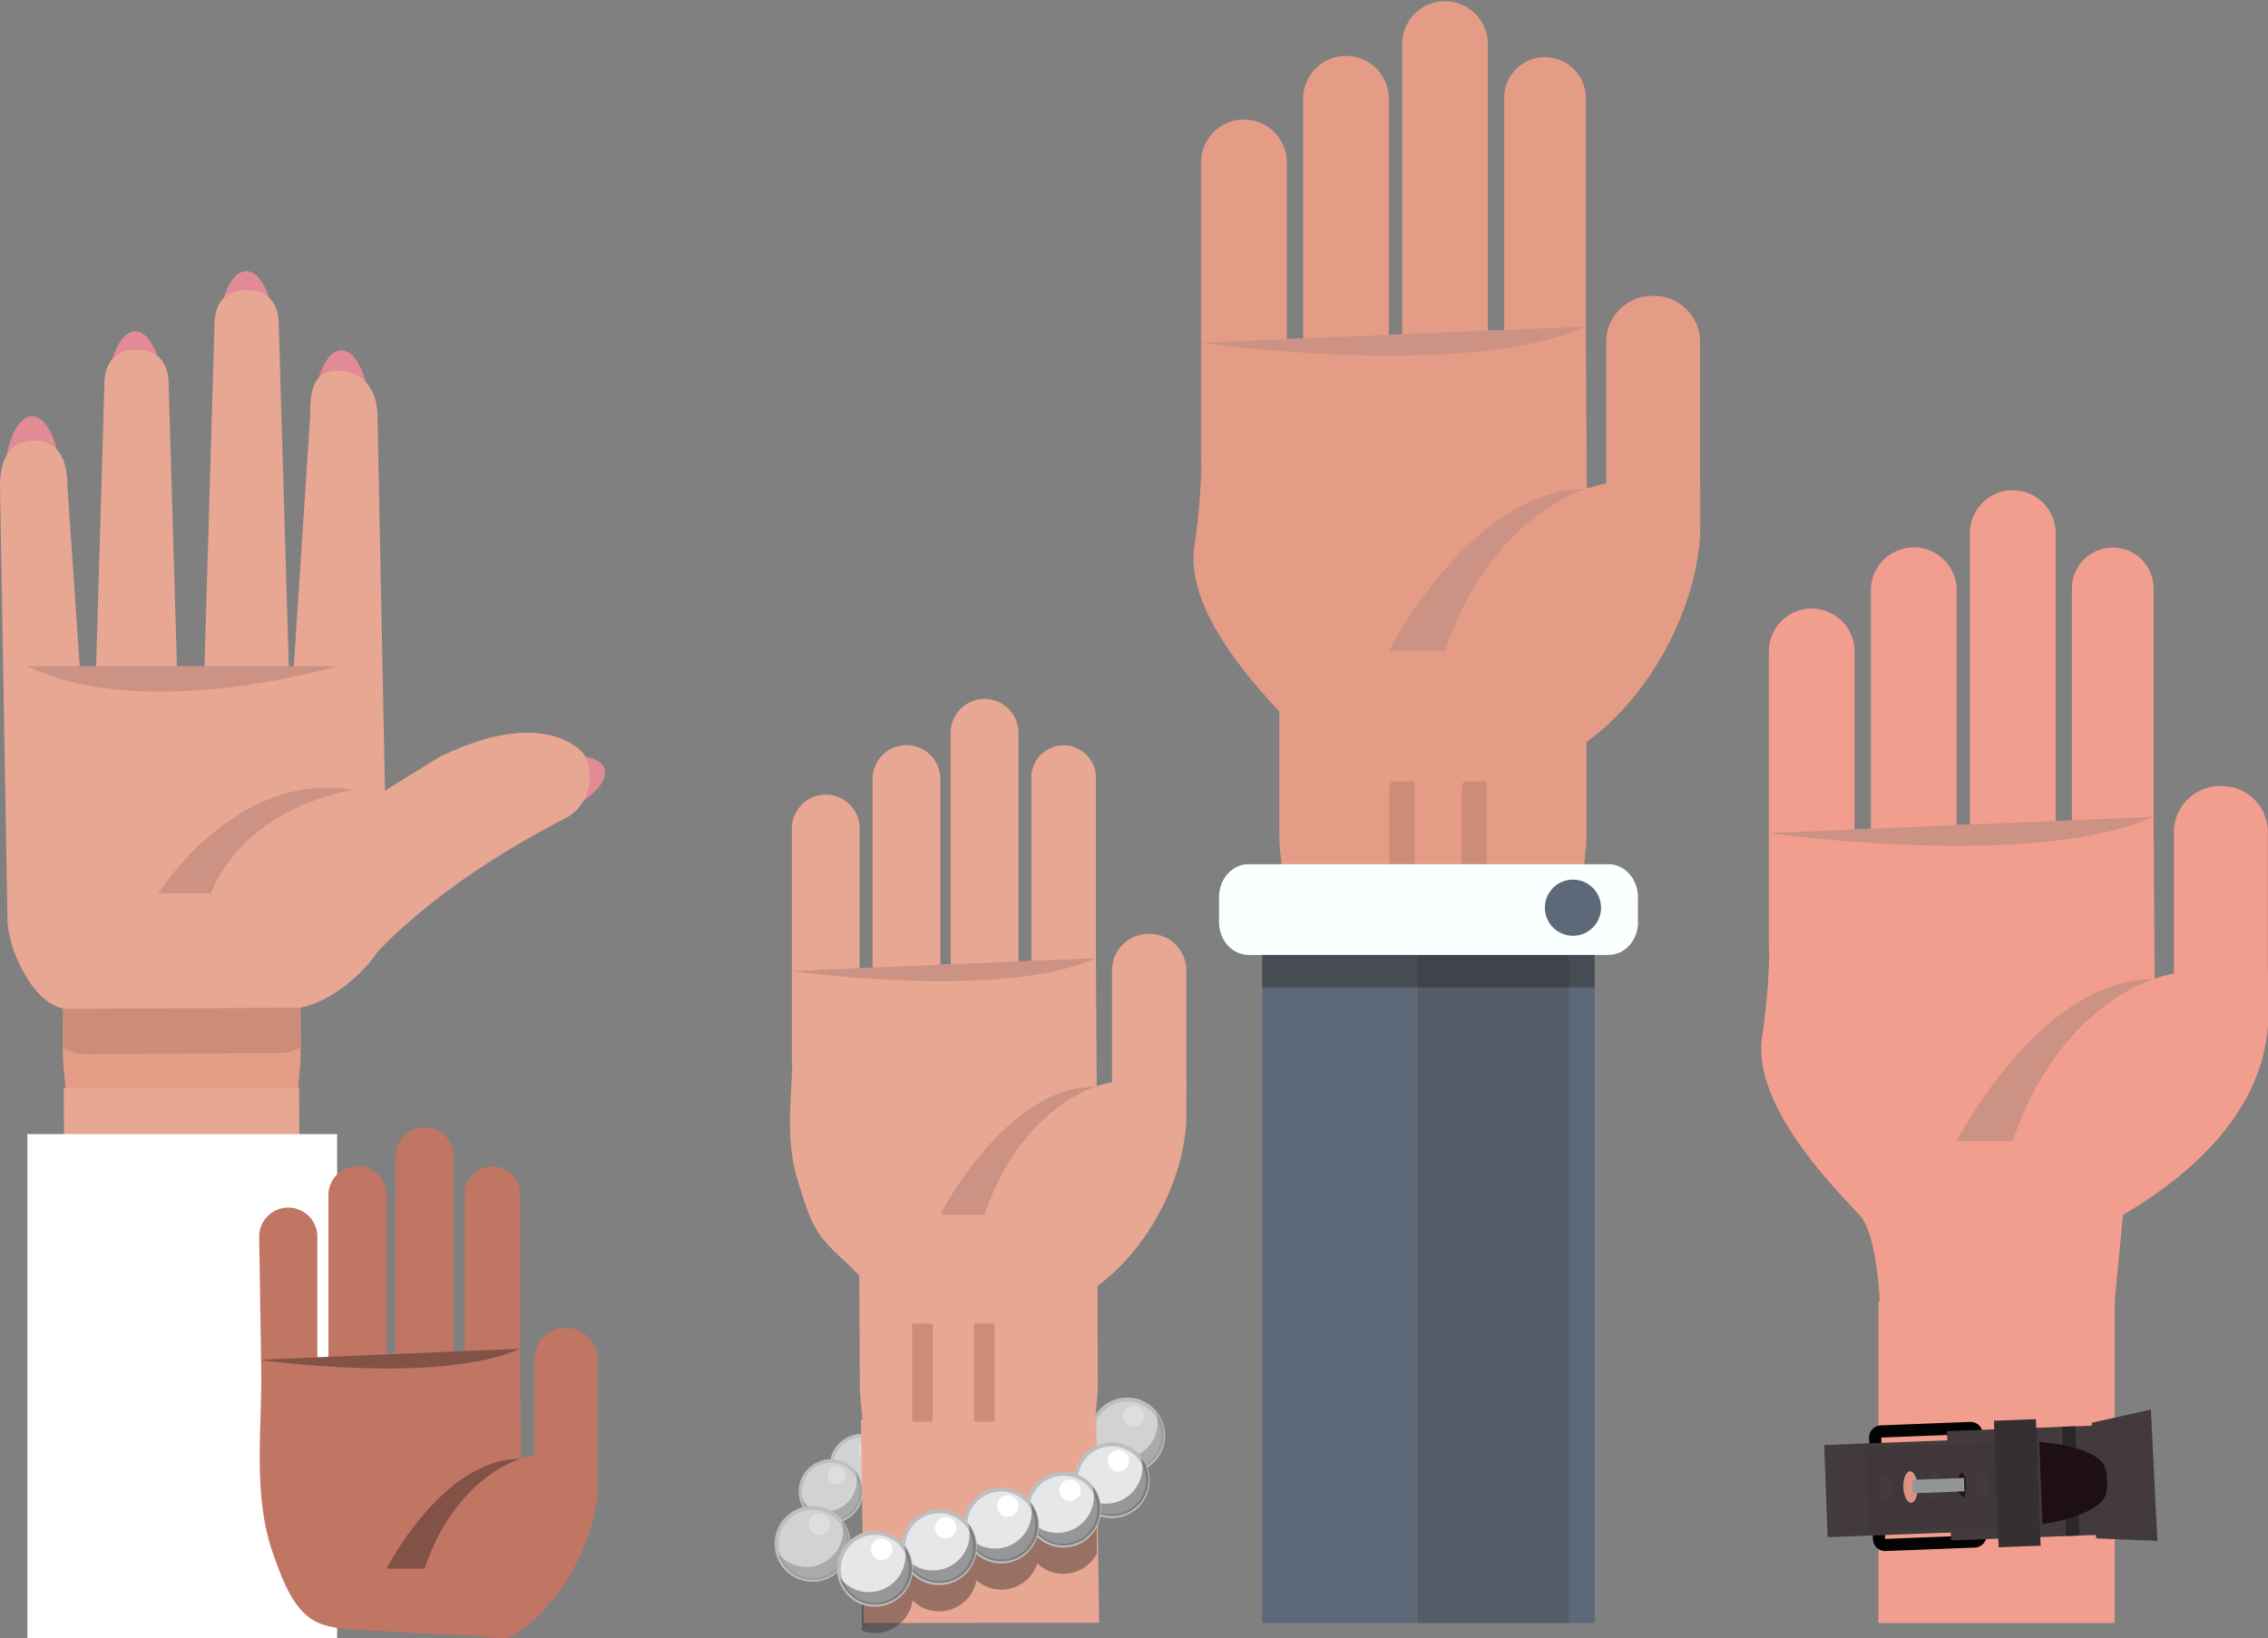 <svg xmlns="http://www.w3.org/2000/svg" viewBox="0 0 659.05 476.12"><rect x="0" y="0" width="659.05" height="476.12" fill="#808080" stroke="none"/><path d="M107.49,121c0-10.61-3.75-19.2-8.28-19.18s-8.16,8.64-8.11,19.25a41.65,41.65,0,0,0,.88,8.47l14.71-.07A41.66,41.66,0,0,0,107.49,121Z" transform="translate(0 0.01)" style="fill:#e28a95"/><path d="M79.83,98c0-10.61-3.75-19.2-8.28-19.18s-8.16,8.64-8.11,19.25a41.65,41.65,0,0,0,.88,8.47L79,106.46A41.52,41.52,0,0,0,79.83,98Z" transform="translate(0 0.01)" style="fill:#e28a95"/><path d="M47.57,115.47c0-10.61-3.75-19.2-8.28-19.18s-8.16,8.64-8.11,19.25a41.65,41.65,0,0,0,.88,8.47H46.77A41.58,41.58,0,0,0,47.57,115.47Z" transform="translate(0 0.01)" style="fill:#e28a95"/><path d="M17.64,140.19c0-10.61-3.75-19.2-8.28-19.18s-8.16,8.64-8.11,19.25a41.65,41.65,0,0,0,.88,8.47l14.71-.07A41.66,41.66,0,0,0,17.64,140.19Z" transform="translate(0 0.01)" style="fill:#e28a95"/><path d="M160,237.27c10.07-3.35,17.08-9.54,15.65-13.83s-10.75-5.07-20.82-1.72a41.57,41.57,0,0,0-7.78,3.47l4.64,14A41.5,41.5,0,0,0,160,237.27Z" transform="translate(0 0.01)" style="fill:#e28a95"/><path d="M87.24,273l0.15,33.07c0,7.3-4.94,48.93-11.31,49l-46.1.21c-6.36,0-11.71-41.56-11.74-48.86l-0.15-33.07Z" transform="translate(0 0.01)" style="fill:#e49c86"/><path d="M18.23,304.34a12,12,0,0,0,5.82,2l57.67-.26a13.5,13.5,0,0,0,5.67-1.67l-0.11-24.8-69.16.31Z" transform="translate(0 0.01)" style="fill:#cd8c78"/><path d="M169.63,219.14s-10.59-14.47-42,.91c-4.36,2.73-10.24,6.28-15.76,9.75l-2.18-108.94c0-7.3-4.09-13.19-11.43-13.16s-8.16,6-8.13,13.25l-4.76,72.84-62.16.3L19.58,141.2c0-7.29-2.41-13.18-9.75-13.15S0,134,0,141.27L2.17,267c0,9.28,8.19,26.24,17.57,26.2l66.15-.3c7.07,0,18.43-8.08,23.61-16,3.86-4.21,21.27-22,55.44-39.4A13.57,13.57,0,0,0,169.63,219.14Z" transform="translate(0 0.01)" style="fill:#e7a793"/><polygon points="87.75 475.92 19.37 476.12 18.53 316.23 86.91 316.04 87.75 475.92" style="fill:#e7a793"/><rect x="7.96" y="329.64" width="90" height="146.48" style="fill:#fff"/><path d="M84,196.29c0,5.52-5.52,10-12.33,10h0c-6.81,0-12.33-4.48-12.33-10l3-102c0-5.52,2.52-10,9.33-10h0c6.81,0,9.33,4.48,9.33,10Z" transform="translate(0 0.01)" style="fill:#e7a793"/><path d="M52,213.63c0,5.52-5.52,10-12.33,10h0c-6.81,0-12.33-4.48-12.33-10l3-102c0-5.52,2.52-10,9.33-10h0c6.81,0,9.33,4.48,9.33,10Z" transform="translate(0 0.01)" style="fill:#e7a793"/><path d="M8,193.63H98S42,210.29,8,193.63Z" transform="translate(0 0.01)" style="fill:#cc9283"/><path d="M102.62,229.63s-30.67,4-41.33,30H46S68.62,223.63,102.62,229.63Z" transform="translate(0 0.01)" style="fill:#cc9283"/><path d="M494,142a13.34,13.34,0,0,1-13.34,13.34h-0.59A13.34,13.34,0,0,1,466.74,142V99.33A13.34,13.34,0,0,1,480.08,86h0.59A13.34,13.34,0,0,1,494,99.33V142Z" transform="translate(0 0.01)" style="fill:#e49c86"/><path d="M471.49,140a36.86,36.86,0,0,0-10.38,2h0l-0.3-47.09V28.47a11.86,11.86,0,0,0-23.72,0V95.89l-4.74.2V12.45a12.46,12.46,0,0,0-24.91,0v84.7l-3.85.16V29.06a12.46,12.46,0,1,0-24.91,0V98.37l-4.76.2V46.85a12.46,12.46,0,0,0-24.91,0h0v86.58a12.43,12.43,0,0,0,.12,1.61,192.24,192.24,0,0,1-2,23.29c-3.56,21.35,23.54,46.85,28.58,52.78s81.36,7.1,81.36,7.1c18.16-10.6,35.24-36.47,37-62.85V140H471.49Z" transform="translate(0 0.01)" style="fill:#e49c86"/><path d="M460.81,142.08s-27.87,8-40.92,47.1H403.58S427.6,142.08,460.81,142.08Z" transform="translate(0 0.01)" style="fill:#cc9283"/><path d="M460.81,94.88L349,99.63S426,110.6,460.81,94.88Z" transform="translate(0 0.01)" style="fill:#cc9283"/><path d="M461,206v37.2c0,8.21-6.66,55-14.87,55h-59.5c-8.21,0-14.88-46.82-14.88-55V206H461Z" transform="translate(0 0.01)" style="fill:#e49c86"/><path d="M425.28,227.14a10.74,10.74,0,0,0-.57,3.09v30.65a12.56,12.56,0,0,0,.45,3h6.89V227.14h-6.77Z" transform="translate(0 0.01)" style="fill:#cd8c78"/><path d="M404.28,227.14a10.74,10.74,0,0,0-.57,3.09v30.65a12.51,12.51,0,0,0,.46,3h6.89V227.14h-6.78Z" transform="translate(0 0.01)" style="fill:#cd8c78"/><rect x="366.78" y="262.49" width="96.62" height="209.25" style="fill:#5d6978"/><rect x="411.96" y="262.49" width="43.92" height="209.25" style="fill:#545c68"/><rect x="366.78" y="262.49" width="96.62" height="24.55" style="fill:#231f20;opacity:0.4;isolation:isolate"/><path d="M476,268c0,5.27-3.83,9.54-8.57,9.54H362.8c-4.73,0-8.57-4.27-8.57-9.54v-7.28c0-5.27,3.83-9.54,8.57-9.54H467.39c4.73,0,8.57,4.27,8.57,9.54V268h0Z" transform="translate(0 0.01)" style="fill:#faffff"/><circle cx="457.08" cy="263.83" r="8.16" style="fill:#5d6978"/><path d="M173.65,424a9,9,0,0,1-9,9h-0.4a9,9,0,0,1-9-9V395a9,9,0,0,1,9-9h0.4a9,9,0,0,1,9,9v29Z" transform="translate(0 0.01)" style="fill:#c17563"/><path d="M158.37,422.56a25.07,25.07,0,0,0-7,1.37L151.13,392V347a8,8,0,1,0-16.08,0v45.72l-3.22.14V336.11a8.44,8.44,0,1,0-16.89,0v57.43l-2.61.11V347.37a8.44,8.44,0,1,0-16.89,0v47l-3.23.14V359.43a8.44,8.44,0,1,0-16.89,0q0.29,19.06.59,38.12c0.28,17.88-2.58,37.3,3.53,54.28,2.59,7.21,6,17.08,13.43,20,5.76,2.26,14.68,1.92,20.82,2.37,7.91,0.58,15.84.9,23.77,1.15,2.32,0.07,9,1.49,11.12.27,12.31-7.19,23.9-24.73,25.07-42.61V422.56H158.37Z" transform="translate(0 0.01)" style="fill:#c17563"/><path d="M151.13,424s-18.9,5.4-27.75,31.93H112.33S128.62,424,151.13,424Z" transform="translate(0 0.01)" style="fill:#231f20;opacity:0.4;isolation:isolate"/><path d="M151.13,392l-75.81,3.22S127.51,402.66,151.13,392Z" transform="translate(0 0.01)" style="fill:#231f20;opacity:0.4;isolation:isolate"/><circle cx="250.43" cy="426.11" r="9.32" style="fill:#bcbec0"/><circle cx="250.43" cy="426.11" r="8.37" style="fill:#e6e7e8"/><circle cx="252.09" cy="421.31" r="2.63" style="fill:#fff"/><path d="M257.62,420.38a9,9,0,0,1-15.77,8A9,9,0,1,0,257.62,420.38Z" transform="translate(0 0.01)" style="fill:#231f20;opacity:0.4;isolation:isolate"/><circle cx="250.43" cy="426.11" r="9.32" style="fill:#bcbec0;opacity:0.5;isolation:isolate"/><circle cx="241.43" cy="433.49" r="9.32" style="fill:#bcbec0"/><circle cx="241.43" cy="433.49" r="8.37" style="fill:#e6e7e8"/><circle cx="243.08" cy="428.71" r="2.63" style="fill:#fff"/><path d="M248.61,427.77a9,9,0,0,1-15.77,8A9,9,0,1,0,248.61,427.77Z" transform="translate(0 0.01)" style="fill:#231f20;opacity:0.4;isolation:isolate"/><circle cx="241.43" cy="433.49" r="9.32" style="fill:#bcbec0;opacity:0.5;isolation:isolate"/><circle cx="327.53" cy="417.24" r="11.02" style="fill:#bcbec0"/><circle cx="327.53" cy="417.24" r="9.89" style="fill:#e6e7e8"/><circle cx="329.49" cy="411.58" r="3.11" style="fill:#fff"/><path d="M336,410.47a10.63,10.63,0,0,1-18.63,9.41A10.64,10.64,0,1,0,336,410.47Z" transform="translate(0 0.01)" style="fill:#231f20;opacity:0.4;isolation:isolate"/><circle cx="327.53" cy="417.24" r="11.02" style="fill:#bcbec0;opacity:0.5;isolation:isolate"/><path d="M318.89,369.57L319,402.64c0,7.3-5,48.93-11.31,49l-46.11.21c-6.36,0-11.71-41.56-11.74-48.86l-0.15-33.07Z" transform="translate(0 0.01)" style="fill:#e7a793"/><path d="M344.72,315.76a10.55,10.55,0,0,1-10.55,10.55H333.7a10.55,10.55,0,0,1-10.55-10.55V282a10.55,10.55,0,0,1,10.55-10.55h0.47A10.55,10.55,0,0,1,344.72,282v33.76Z" transform="translate(0 0.01)" style="fill:#e7a793"/><path d="M326.9,314.12a29.19,29.19,0,0,0-8.21,1.6l-0.23-37.24V226a9.38,9.38,0,0,0-18.76,0h0v53.31l-3.75.16V213.3a9.85,9.85,0,0,0-19.69-.63q0,0.31,0,.63v67l-3,.13v-54a9.85,9.85,0,0,0-19.7,0v54.81l-3.76.16V240.5a9.85,9.85,0,0,0-19.69,0V309a9.94,9.94,0,0,0,.09,1.27c-0.42,11.43-1.87,22,1.78,33.38,1.67,5.19,3.26,11.32,6.6,15.73,3.57,4.73,7.66,7.39,11.62,12S315.48,376,315.48,376c14.36-8.38,27.87-28.84,29.24-49.7V314.12H326.9Z" transform="translate(0 0.01)" style="fill:#e7a793"/><path d="M318.46,315.8s-22,6.29-32.36,37.24H273.2S292.2,315.8,318.46,315.8Z" transform="translate(0 0.01)" style="fill:#cc9283"/><path d="M318.46,278.48l-88.4,3.75S290.91,290.9,318.46,278.48Z" transform="translate(0 0.01)" style="fill:#cc9283"/><polygon points="319.39 471.67 251.02 471.75 250.18 412.67 318.56 412.6 319.39 471.67" style="fill:#e7a793"/><path d="M318.62,427.82a11,11,0,0,0-6.35,8.07A11,11,0,0,0,298.53,443a11,11,0,0,0-18.41,6A11,11,0,0,0,262,455.76a11,11,0,0,0-11.64-2.43l0.09,20.61a11,11,0,0,0,14.72-8.77,11,11,0,0,0,18.55-5.85,11,11,0,0,0,17.71-4.92,11,11,0,0,0,17.29-2.82Z" transform="translate(0 0.01)" style="fill:#231f20;opacity:0.4;isolation:isolate"/><circle cx="236.13" cy="448.73" r="11.02" style="fill:#bcbec0"/><circle cx="236.13" cy="448.73" r="9.89" style="fill:#e6e7e8"/><circle cx="238.08" cy="443.06" r="3.11" style="fill:#fff"/><path d="M244.61,442A10.63,10.63,0,0,1,226,451.37,10.64,10.64,0,1,0,244.61,442Z" transform="translate(0 0.01)" style="fill:#231f20;opacity:0.4;isolation:isolate"/><circle cx="236.13" cy="448.73" r="11.02" style="fill:#bcbec0;opacity:0.5;isolation:isolate"/><circle cx="323.07" cy="430.26" r="11.02" style="fill:#bcbec0"/><circle cx="323.07" cy="430.26" r="9.89" style="fill:#e6e7e8"/><circle cx="325.02" cy="424.59" r="3.11" style="fill:#fff"/><path d="M331.56,423.49a10.63,10.63,0,0,1-18.64,9.41A10.64,10.64,0,1,0,331.56,423.49Z" transform="translate(0 0.01)" style="fill:#231f20;opacity:0.4;isolation:isolate"/><circle cx="308.98" cy="438.8" r="11.02" style="fill:#bcbec0"/><circle cx="308.98" cy="438.8" r="9.89" style="fill:#e6e7e8"/><circle cx="310.93" cy="433.14" r="3.11" style="fill:#fff"/><path d="M317.47,432a10.63,10.63,0,0,1-18.63,9.41A10.64,10.64,0,1,0,317.47,432Z" transform="translate(0 0.01)" style="fill:#231f20;opacity:0.4;isolation:isolate"/><circle cx="290.92" cy="443.4" r="11.02" style="fill:#bcbec0"/><circle cx="290.92" cy="443.4" r="9.89" style="fill:#e6e7e8"/><circle cx="292.87" cy="437.74" r="3.11" style="fill:#fff"/><path d="M299.4,436.63A10.63,10.63,0,0,1,280.77,446,10.64,10.64,0,1,0,299.4,436.63Z" transform="translate(0 0.01)" style="fill:#231f20;opacity:0.4;isolation:isolate"/><circle cx="272.86" cy="449.7" r="11.02" style="fill:#bcbec0"/><circle cx="272.86" cy="449.7" r="9.89" style="fill:#e6e7e8"/><circle cx="274.82" cy="444.04" r="3.11" style="fill:#fff"/><path d="M281.35,442.92a10.63,10.63,0,0,1-18.63,9.41A10.64,10.64,0,1,0,281.35,442.92Z" transform="translate(0 0.01)" style="fill:#231f20;opacity:0.4;isolation:isolate"/><circle cx="254.24" cy="455.99" r="11.02" style="fill:#bcbec0"/><circle cx="254.24" cy="455.99" r="9.89" style="fill:#e6e7e8"/><circle cx="256.19" cy="450.33" r="3.11" style="fill:#fff"/><path d="M262.73,449.22a10.63,10.63,0,0,1-18.63,9.41A10.64,10.64,0,1,0,262.73,449.22Z" transform="translate(0 0.01)" style="fill:#231f20;opacity:0.4;isolation:isolate"/><path d="M659,284.52a13.34,13.34,0,0,1-13.34,13.34h-0.59a13.34,13.34,0,0,1-13.34-13.34h0v-42.7a13.34,13.34,0,0,1,13.34-13.34h0.59A13.34,13.34,0,0,1,659,241.82h0v42.7h0Z" transform="translate(0 0.01)" style="fill:#f29e8f"/><path d="M636.48,282.45a36.86,36.86,0,0,0-10.38,2h0l-0.3-47.09V171a11.86,11.86,0,1,0-23.72,0v67.47l-4.74.2V154.95a12.45,12.45,0,0,0-24.91,0h0v84.7l-3.85.16V171.55a12.45,12.45,0,1,0-24.91,0v69.31l-4.76.2V189.34a12.45,12.45,0,0,0-24.91,0v86.58a12.59,12.59,0,0,0,.12,1.61,192.25,192.25,0,0,1-2,23.29c-3.56,21.35,23.54,46.85,28.58,52.78s5.62,26.68,5.62,26.68l68-.33,2.59-26.87c18.16-10.6,40.4-28.85,42.14-55.23v-15.4H636.48Z" transform="translate(0 0.01)" style="fill:#f29e8f"/><path d="M625.8,284.57s-27.87,8-40.92,47.1h-16.3S592.6,284.57,625.8,284.57Z" transform="translate(0 0.01)" style="fill:#cc9283"/><path d="M625.8,237.38L514,242.12S591,253.1,625.8,237.38Z" transform="translate(0 0.01)" style="fill:#cc9283"/><rect x="545.85" y="378.24" width="68.67" height="93.5" style="fill:#f29e8f"/><rect x="542.21" y="421.59" width="6.31" height="22.55" transform="translate(-15.86 20.77) rotate(-2.15)" style="fill:#352f31"/><path d="M546.67,417.82l25.93-1,1.11,29.46-25.93,1-1.11-29.46m-3.53.13,1.11,29.46a3.54,3.54,0,0,0,3.67,3.4l25.93-1a3.54,3.54,0,0,0,3.4-3.67l-1.11-29.46a3.54,3.54,0,0,0-3.67-3.4l-25.93,1a3.54,3.54,0,0,0-3.4,3.67h0Z" transform="translate(0 0.01)" style="fill:#030303"/><rect x="539.06" y="421.59" width="12.63" height="22.55" transform="translate(-15.86 20.77) rotate(-2.15)" style="fill:#423a3d"/><polygon points="609.1 447.15 607.84 413.52 625.01 409.71 626.91 447.87 609.1 447.15" style="fill:#423a3d"/><rect x="566.34" y="415.12" width="43.85" height="31.79" transform="translate(-15.76 22.38) rotate(-2.15)" style="fill:#423a3d"/><rect x="599.81" y="414.58" width="3.83" height="31.79" transform="translate(-15.73 22.88) rotate(-2.15)" style="fill:#231f20;opacity:0.7;isolation:isolate"/><circle cx="573" cy="431.45" r="4.46" style="fill:#1c1517"/><path d="M590.55,419l0.08,7.86H590.4l0.28,4.28v4.29H591l0.51,7.84s17.27-1.89,20.35-8.62l0.47-2.32-0.15-4L611.49,426C607.91,419.54,590.55,419,590.55,419Z" transform="translate(0 0.01)" style="fill:#1e0e15"/><path d="M531.08,446.77l62.47-2.35-1-26.81L530.08,420Zm54.29-15.7c0.1,2.54-.76,4.63-1.91,4.67s-2.16-2-2.25-4.51,0.76-4.63,1.91-4.67,2.16,2,2.26,4.5h0Zm-14.06.53c0.09,2.54-.76,4.63-1.91,4.67s-2.16-2-2.26-4.51,0.76-4.63,1.91-4.67,2.17,2,2.27,4.5h0Zm-14.06.53c0.09,2.54-.76,4.63-1.91,4.67s-2.16-2-2.25-4.51,0.76-4.63,1.91-4.67,2.16,2,2.25,4.5h0Zm-14.06.53c0.1,2.54-.76,4.63-1.91,4.67s-2.16-2-2.25-4.51,0.76-4.63,1.91-4.67,2.15,2,2.25,4.5h0Z" transform="translate(0 0.01)" style="fill:#423a3d"/><path d="M586,443.45l-0.91-24.32-42.93,1.61,0.91,24.32Zm-8-12.09c0.09,2.3-.78,4.2-1.92,4.24s-2.15-1.79-2.24-4.08,0.78-4.2,1.92-4.24,2.15,1.78,2.24,4.08h0Zm-32.29,1.21c-0.09-2.3.78-4.2,1.93-4.24s2.15,1.79,2.24,4.08-0.78,4.2-1.93,4.24S545.79,434.87,545.71,432.57Zm14.06-.53c-0.09-2.3.78-4.2,1.93-4.24s2.15,1.79,2.24,4.08-0.78,4.2-1.92,4.24-2.16-1.77-2.25-4.12v0Z" transform="translate(0 0.01)" style="fill:#231f20;opacity:0.1;isolation:isolate"/><rect x="580.09" y="412.7" width="12.21" height="36.81" transform="translate(-15.76 22.3) rotate(-2.15)" style="fill:#352f31"/><rect x="555.73" y="429.85" width="15.06" height="3.9" transform="translate(-15.8 21.44) rotate(-2.15)" style="fill:#939598"/><rect x="265.05" y="384.71" width="6" height="28.5" style="fill:#cd8c78"/><rect x="283.05" y="384.71" width="6" height="28.5" style="fill:#cd8c78"/></svg>
